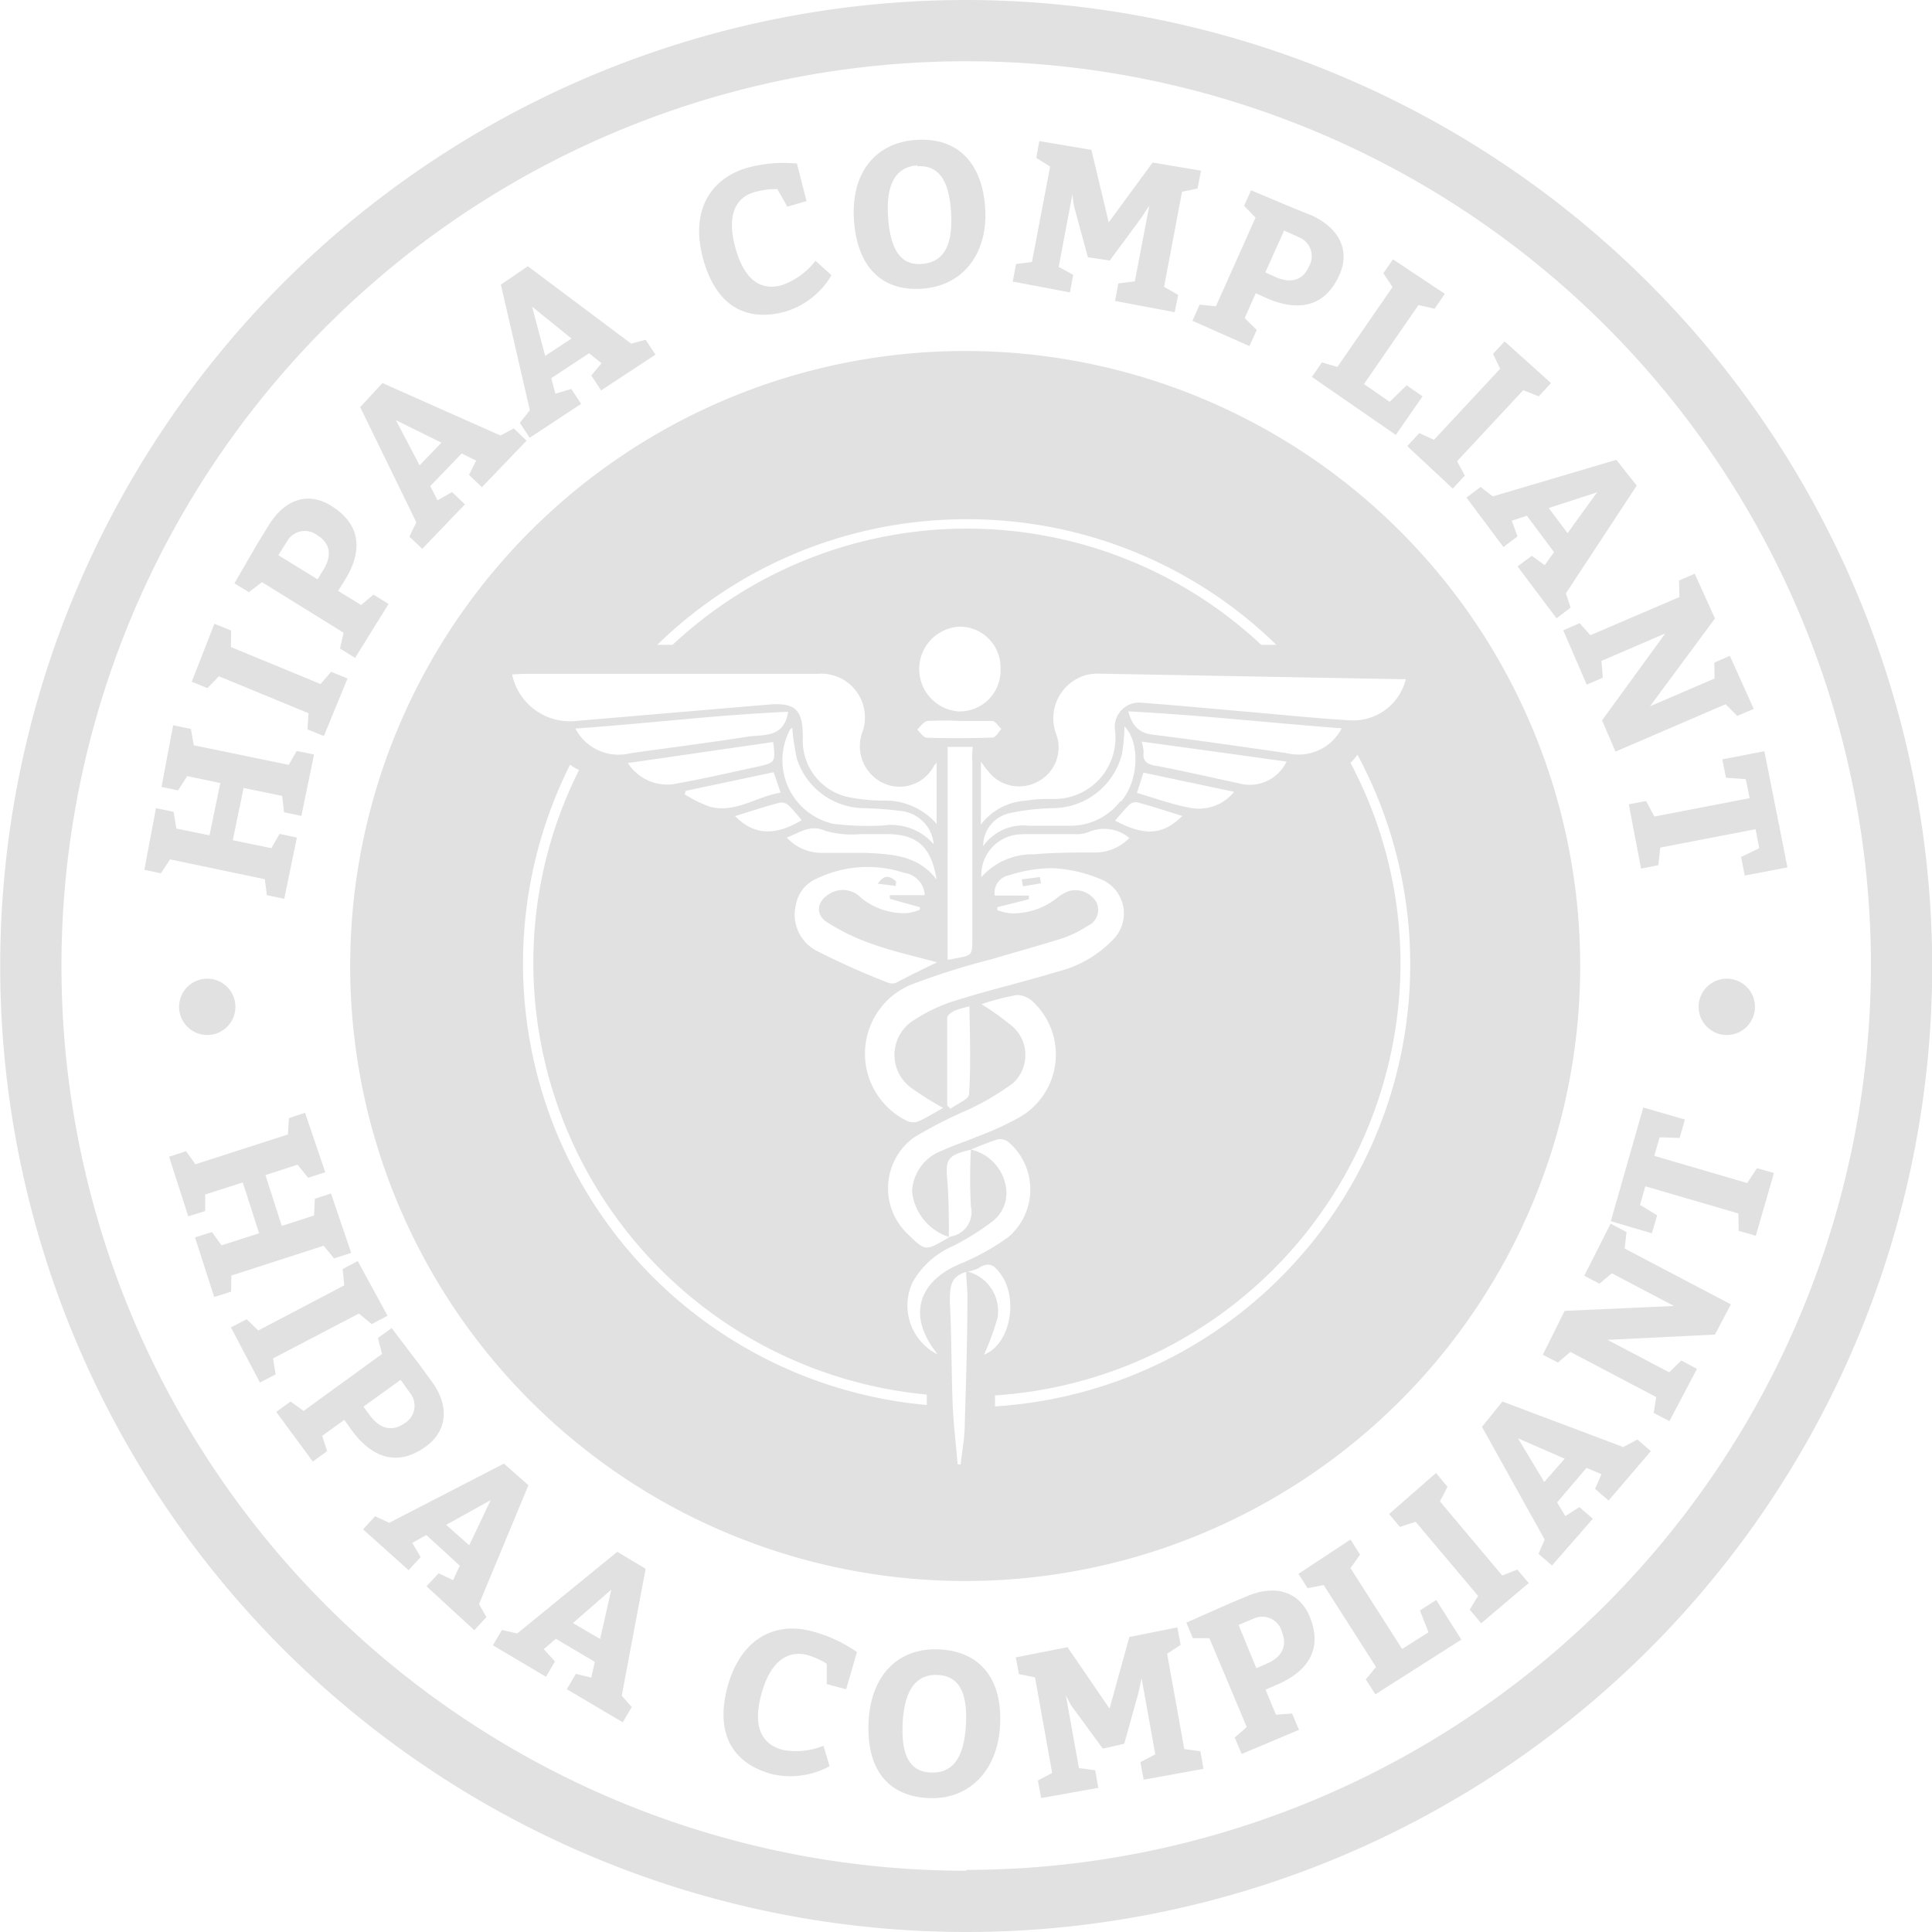 <svg id="Layer_1" data-name="Layer 1" xmlns="http://www.w3.org/2000/svg" viewBox="0 0 94.62 94.62"><title>footer-hipaa</title><path d="M80.93,39.42a47.31,47.31,0,1,0,47.31,47.31A47.37,47.37,0,0,0,80.93,39.42Zm0,91.62a44.31,44.31,0,1,1,44.31-44.31A44.36,44.36,0,0,1,80.93,131Z" transform="translate(-33.61 -39.42)" style="fill:#e1e1e1"/><polygon points="12.97 43.06 13.07 43.84 13.92 44.02 14.54 41.02 13.69 40.84 13.29 41.54 11.4 41.15 11.93 38.59 13.82 38.98 13.91 39.78 14.76 39.96 15.38 36.95 14.53 36.78 14.14 37.46 9.49 36.5 9.35 35.7 8.48 35.52 7.91 38.54 8.72 38.71 9.17 38.01 10.79 38.35 10.26 40.91 8.64 40.58 8.5 39.76 7.64 39.58 7.07 42.6 7.88 42.77 8.33 42.09 12.97 43.06" style="fill:#e1e1e1"/><polygon points="10.72 33.12 15.11 34.93 15.06 35.72 15.86 36.05 17.02 33.23 16.22 32.9 15.7 33.5 11.31 31.69 11.32 30.88 10.5 30.55 9.39 33.39 10.16 33.7 10.72 33.12" style="fill:#e1e1e1"/><path d="M46.44,67.93l4,2.48-.18.77.74.46L52.64,69l-.74-.46-.6.51-1.13-.69.28-.45c1-1.55.79-2.86-.64-3.73-1.11-.68-2.26-.33-3.06,1l-.5.81-1.16,2,.71.43Zm1.23-2a1,1,0,0,1,1.49-.29c.63.39.72,1,.28,1.7l-.28.45-1.92-1.18Z" transform="translate(-33.61 -39.42)" style="fill:#e1e1e1"/><path d="M53.66,65.7l.63.6,2.09-2.18-.63-.6-.71.4-.36-.69,1.54-1.6.71.35-.35.7.63.6L59.4,61l-.63-.6-.65.35-5.78-2.57-1.09,1.18L54,65ZM53,60l2.23,1.1-1.07,1.11Z" transform="translate(-33.61 -39.42)" style="fill:#e1e1e1"/><path d="M59.07,60.13l.48.73,2.52-1.66-.48-.73-.78.23-.2-.76,1.85-1.22.61.49-.5.6.48.73,2.66-1.75-.48-.73-.71.19-5.06-3.79-1.32.9,1.42,6.15ZM61.6,56l-1.29.85-.64-2.41Z" transform="translate(-33.61 -39.42)" style="fill:#e1e1e1"/><path d="M72.11,54.67a3.94,3.94,0,0,0,2.22-1.77l-.78-.71a3.55,3.55,0,0,1-1.63,1.19c-1,.29-1.82-.19-2.27-1.74s-.1-2.52.91-2.81a3.81,3.81,0,0,1,1.12-.15l.49.86.94-.27-.47-1.84a6.82,6.82,0,0,0-2.37.19c-2,.56-2.85,2.27-2.21,4.53S70.16,55.22,72.11,54.67Z" transform="translate(-33.61 -39.42)" style="fill:#e1e1e1"/><path d="M78.75,53.56c2-.12,3.25-1.7,3.11-3.94s-1.36-3.47-3.36-3.35-3.21,1.6-3.07,3.89S76.76,53.69,78.75,53.56Zm-.22-6c1-.06,1.56.61,1.66,2.25.11,1.8-.47,2.48-1.47,2.54S77.2,51.65,77.1,50,77.54,47.58,78.54,47.52Z" transform="translate(-33.61 -39.42)" style="fill:#e1e1e1"/><polygon points="52.56 13.46 51.85 13.07 52.52 9.52 52.59 10.06 53.28 12.6 54.35 12.76 55.9 10.66 56.29 10.06 55.58 13.78 54.77 13.88 54.61 14.74 57.53 15.29 57.7 14.44 57.01 14.05 57.89 9.39 58.65 9.23 58.82 8.36 56.45 7.96 54.3 10.89 53.45 7.34 50.9 6.91 50.75 7.73 51.43 8.16 50.54 12.83 49.76 12.93 49.6 13.79 52.4 14.32 52.56 13.46" style="fill:#e1e1e1"/><path d="M92.36,54.34l-.35.79,2.79,1.24.36-.79L94.57,55l.54-1.22.48.22c1.66.74,2.94.41,3.62-1.12.53-1.19,0-2.28-1.36-2.91L97,49.63l-2.12-.89-.34.76.56.58-1.94,4.34Zm4.14-3.63.73.33a1,1,0,0,1,.48,1.44c-.3.68-.89.84-1.65.5l-.48-.22Z" transform="translate(-33.61 -39.42)" style="fill:#e1e1e1"/><polygon points="65.5 17.97 64.74 17.75 64.25 18.46 68.36 21.3 69.67 19.41 68.89 18.87 68.06 19.68 66.8 18.81 69.47 14.94 70.26 15.12 70.76 14.39 68.22 12.7 67.75 13.38 68.2 14.06 65.5 17.97" style="fill:#e1e1e1"/><polygon points="70.23 21.54 69.51 21.21 68.92 21.85 71.15 23.93 71.74 23.29 71.36 22.59 74.6 19.11 75.36 19.41 75.96 18.76 73.69 16.72 73.12 17.33 73.47 18.06 70.23 21.54" style="fill:#e1e1e1"/><path d="M106.12,63.27l-.69.52,1.81,2.42.69-.52-.28-.77.74-.24,1.33,1.78-.46.64-.63-.46-.7.52,1.91,2.54.69-.52-.23-.7,3.47-5.28-1-1.26-6.05,1.79Zm5.71.26-1.45,2-.92-1.23Z" transform="translate(-33.61 -39.42)" style="fill:#e1e1e1"/><polygon points="77.89 31.11 77.36 30.52 76.56 30.87 77.71 33.53 78.5 33.19 78.43 32.37 81.56 31.02 78.46 35.28 79.12 36.81 84.51 34.49 85.08 35.06 85.89 34.72 84.72 32.12 83.96 32.45 83.97 33.23 80.81 34.59 83.99 30.29 83 28.1 82.23 28.43 82.25 29.24 77.89 31.11" style="fill:#e1e1e1"/><polygon points="84.53 38.09 85.5 38.16 85.69 39.09 81.02 39.99 80.62 39.23 79.77 39.39 80.37 42.54 81.22 42.37 81.31 41.51 85.98 40.61 86.16 41.54 85.27 41.97 85.45 42.88 87.54 42.48 86.41 36.79 84.35 37.19 84.53 38.09" style="fill:#e1e1e1"/><polygon points="11.33 62.47 15.85 61.01 16.36 61.63 17.2 61.36 16.21 58.45 15.42 58.71 15.38 59.53 13.8 60.04 13 57.55 14.57 57.04 15.09 57.68 15.93 57.41 14.94 54.5 14.15 54.76 14.1 55.56 9.57 57.02 9.11 56.38 8.28 56.65 9.22 59.57 10.05 59.31 10.05 58.5 11.89 57.91 12.69 60.4 10.85 60.99 10.38 60.34 9.55 60.6 10.49 63.52 11.32 63.26 11.33 62.47" style="fill:#e1e1e1"/><polygon points="17.58 64.33 18.2 64.85 18.98 64.44 17.52 61.76 16.78 62.15 16.86 62.95 12.65 65.16 12.08 64.61 11.31 65.01 12.73 67.71 13.5 67.31 13.37 66.53 17.58 64.33" style="fill:#e1e1e1"/><path d="M54.47,110.26c1.05-.76,1.17-2,.27-3.2l-.56-.77-1.39-1.83-.67.49.2.78-3.84,2.79-.64-.46-.7.51L48.93,111l.7-.51-.24-.75,1.08-.78.31.43C51.85,110.89,53.12,111.24,54.47,110.26Zm-2.75-1.52-.31-.43L53.23,107l.47.65a1,1,0,0,1-.3,1.49C52.8,109.55,52.21,109.4,51.72,108.73Z" transform="translate(-33.61 -39.42)" style="fill:#e1e1e1"/><path d="M59.49,112.16l-1.2-1.06L52.67,114l-.69-.32-.59.64,2.23,2,.59-.64-.41-.7.69-.38,1.64,1.5-.33.71-.71-.34-.59.64,2.34,2.15.59-.64-.36-.64Zm-2.9,2.94-1.13-1,2.18-1.21Z" transform="translate(-33.61 -39.42)" style="fill:#e1e1e1"/><path d="M63.84,115.42l-4.9,4-.75-.17-.44.75,2.6,1.54.44-.75-.55-.6.59-.51,1.91,1.13-.17.77-.76-.18-.44.75,2.74,1.62.44-.75-.49-.55,1.17-6.22ZM63,119.69l-1.33-.78,1.88-1.64Z" transform="translate(-33.61 -39.42)" style="fill:#e1e1e1"/><path d="M69.23,122.07c-.59,2.24.24,3.72,2.2,4.24a4,4,0,0,0,2.81-.39l-.3-1a3.56,3.56,0,0,1-2,.2c-1-.27-1.47-1.09-1.06-2.66s1.2-2.22,2.22-2a3.84,3.84,0,0,1,1,.44l0,1,.95.25.53-1.82a6.83,6.83,0,0,0-2.14-1C71.46,118.77,69.83,119.79,69.23,122.07Z" transform="translate(-33.61 -39.42)" style="fill:#e1e1e1"/><path d="M79.64,120.2c-2-.11-3.37,1.22-3.49,3.52s.9,3.65,2.9,3.76,3.42-1.32,3.54-3.56S81.64,120.31,79.64,120.2Zm1.28,3.67c-.1,1.8-.75,2.41-1.75,2.36s-1.44-.83-1.35-2.47.71-2.36,1.71-2.31S81,122.22,80.92,123.87Z" transform="translate(-33.61 -39.42)" style="fill:#e1e1e1"/><polygon points="58 85.66 57.16 80.99 57.82 80.56 57.66 79.7 55.31 80.17 54.34 83.68 52.28 80.67 49.75 81.17 49.9 81.99 50.69 82.15 51.53 86.83 50.83 87.2 50.99 88.06 53.79 87.56 53.64 86.7 52.84 86.59 52.2 83.03 52.45 83.51 54.01 85.64 55.06 85.4 55.76 82.89 55.91 82.19 56.58 85.92 55.85 86.3 56.01 87.16 58.94 86.63 58.79 85.77 58 85.66" style="fill:#e1e1e1"/><path d="M94.69,117.59l-.88.37-2.1.93.32.76h.81L94.67,124l-.59.52.34.8,2.81-1.18-.34-.8-.79.06-.51-1.23.49-.21c1.68-.7,2.31-1.86,1.66-3.4C97.23,117.39,96.1,117,94.69,117.59Zm.94,3.32-.49.21L94.27,119l.74-.31a1,1,0,0,1,1.38.64C96.67,120.05,96.39,120.59,95.62,120.91Z" transform="translate(-33.61 -39.42)" style="fill:#e1e1e1"/><polygon points="69.54 78.87 69.96 79.94 68.67 80.76 66.14 76.8 66.61 76.14 66.14 75.4 63.59 77.08 64.04 77.78 64.83 77.63 67.39 81.64 66.89 82.25 67.36 82.98 71.57 80.3 70.34 78.36 69.54 78.87" style="fill:#e1e1e1"/><polygon points="73.57 77.16 70.52 73.53 70.89 72.82 70.33 72.14 68.03 74.15 68.56 74.78 69.33 74.53 72.39 78.16 71.98 78.83 72.54 79.5 74.87 77.53 74.31 76.87 73.57 77.16" style="fill:#e1e1e1"/><path d="M113.11,110.29l-5.92-2.23-1,1.24,3.07,5.52-.3.7.66.57,2-2.29-.66-.57-.69.44-.4-.67,1.44-1.69.73.31-.31.72.66.57,2.07-2.42-.66-.57ZM109.24,112l-1.29-2.14,2.29,1Z" transform="translate(-33.61 -39.42)" style="fill:#e1e1e1"/><polygon points="79.66 60.34 78.88 59.93 77.59 62.48 78.33 62.87 78.94 62.36 81.98 63.96 76.63 64.2 75.56 66.35 76.3 66.73 76.91 66.21 81.11 68.42 80.99 69.2 81.76 69.6 83.11 67.04 82.34 66.63 81.75 67.21 78.73 65.62 83.99 65.36 84.77 63.88 79.57 61.15 79.66 60.34" style="fill:#e1e1e1"/><polygon points="85.57 57.94 81.02 56.61 81.28 55.7 82.26 55.73 82.52 54.83 80.48 54.24 78.89 59.81 80.9 60.4 81.16 59.52 80.32 59.01 80.58 58.1 85.14 59.43 85.15 60.28 85.99 60.52 86.88 57.45 86.05 57.21 85.57 57.94" style="fill:#e1e1e1"/><path d="M77.5,82.58c-.27-.21-.54-.41-.9.12l.88.11Z" transform="translate(-33.61 -39.42)" style="fill:#e1e1e1"/><path d="M83.65,82.49l.06.34.88-.15-.05-.31Z" transform="translate(-33.61 -39.42)" style="fill:#e1e1e1"/><path d="M80.93,56.61A30.12,30.12,0,1,0,111,86.73,30.12,30.12,0,0,0,80.93,56.61Zm0,8.24A21.64,21.64,0,0,1,96.12,71h-.74a21.1,21.1,0,0,0-28.83,0H65.8A21.65,21.65,0,0,1,81,64.85Zm8.36,13.41.32-1,4.44.94A2.21,2.21,0,0,1,92,79C91.1,78.85,90.23,78.53,89.32,78.26Zm2.22,1.13c-.95.92-1.82,1-3.29.22.24-.27.46-.55.72-.8a.47.47,0,0,1,.39-.09C90.07,78.92,90.77,79.15,91.54,79.39Zm-1.28-2.46c-.43-.08-.67-.21-.61-.68a2.11,2.11,0,0,0-.1-.51l3.58.49,3.52.49a2,2,0,0,1-2.35,1.06C93,77.51,91.62,77.19,90.27,76.93Zm6.38-.63c-2.18-.31-4.36-.63-6.55-.9-.66-.08-1-.42-1.19-1.14,3.52.18,7,.57,10.45.83A2.38,2.38,0,0,1,96.65,76.31Zm-8.13,2.36a3.08,3.08,0,0,1-2.5,1.2c-.67,0-1.35,0-2,0a2.4,2.4,0,0,0-2.22,1,1.65,1.65,0,0,1,1.27-1.61A11.21,11.21,0,0,1,85.21,79a3.51,3.51,0,0,0,3.35-2.66A8.8,8.8,0,0,0,88.68,75C89.39,75.67,89.46,77.53,88.52,78.67Zm-4.76,1.61c.82,0,1.65,0,2.47,0a1.65,1.65,0,0,0,.73-.1,1.93,1.93,0,0,1,2,.29,2.34,2.34,0,0,1-1.58.71c-1,0-2.07,0-3.1.09a3.35,3.35,0,0,0-2.57,1.12A2,2,0,0,1,83.76,80.28ZM82.17,86.4c1.19-.36,2.39-.68,3.57-1.06a5.58,5.58,0,0,0,1.13-.57.86.86,0,0,0,.44-1.16A1.2,1.2,0,0,0,86,83.05a1.9,1.9,0,0,0-.64.36,3.46,3.46,0,0,1-2.25.74,2.46,2.46,0,0,1-.66-.16l0-.14L84,83.46l0-.18H82.33a.87.87,0,0,1,.72-1,6.83,6.83,0,0,1,2.14-.34,7,7,0,0,1,2.38.56,1.81,1.81,0,0,1,.54,2.95A5.59,5.59,0,0,1,85.42,87c-1.66.51-3.36.9-5,1.42a7.85,7.85,0,0,0-2,.93,2,2,0,0,0-.11,3.4,15.71,15.71,0,0,0,1.49.93c-.43.24-.82.49-1.24.67a.72.72,0,0,1-.56-.05,3.66,3.66,0,0,1,.19-6.64A35.24,35.24,0,0,1,82.17,86.4ZM81.07,93c0,.26-.59.48-.91.72L80,93.56c0-1.43,0-2.87,0-4.3,0-.12.22-.27.36-.34a4.73,4.73,0,0,1,.73-.21C81.11,90.18,81.16,91.58,81.07,93ZM70.22,75.5c-1.91.3-3.83.54-5.74.81a2.38,2.38,0,0,1-2.69-1.21c3.48-.24,6.93-.67,10.42-.82C72,75.59,71,75.38,70.22,75.5Zm2.08-.34a.43.43,0,0,1,.11-.09,11.75,11.75,0,0,0,.23,1.52A3.49,3.49,0,0,0,75.88,79a16.68,16.68,0,0,1,1.78.13,1.81,1.81,0,0,1,1.68,1.64,2.76,2.76,0,0,0-2.49-.92,14.13,14.13,0,0,1-2.41-.08A3.19,3.19,0,0,1,72.3,75.16Zm-.82.6c.11,1,.11,1-.77,1.21-1.31.28-2.61.58-3.93.82a2.29,2.29,0,0,1-2.42-1ZM67.2,78.15l4.3-.91.34,1c-1.17.19-2.19,1-3.43.7a6.09,6.09,0,0,1-1.27-.62Zm4.6.58a.54.54,0,0,1,.43.13,8.76,8.76,0,0,1,.64.73c-1.31.78-2.33.74-3.26-.2C70.37,79.15,71.08,78.92,71.8,78.73Zm2.26,1.39a4.83,4.83,0,0,0,1.7.15c.42,0,.85,0,1.27,0,1.5,0,2.19.62,2.45,2.23-.89-1.19-2.17-1.24-3.43-1.31-.73,0-1.46,0-2.19,0a2.34,2.34,0,0,1-1.72-.75C72.79,80.2,73.28,79.77,74.06,80.12Zm-1.47,3.6a1.72,1.72,0,0,1,1-1.26,5.73,5.73,0,0,1,4.31-.29,1.16,1.16,0,0,1,1,1.09H77.19l0,.18,1.47.41,0,.12a2.25,2.25,0,0,1-.63.17,3.34,3.34,0,0,1-2.24-.74,1.23,1.23,0,0,0-1.53-.22c-.62.34-.75,1-.17,1.39a10.43,10.43,0,0,0,2.26,1.09c1,.36,2.1.6,3.15.89-.67.32-1.34.65-2,1a.55.55,0,0,1-.39,0A37.58,37.58,0,0,1,73.63,86,2,2,0,0,1,72.59,83.73Zm8.64-7.06q0,4.35,0,8.7c0,.85,0,.85-.84,1l-.28.06-.09,0V76h1.23C81.22,76.26,81.22,76.46,81.22,76.67ZM79,75.55c-.16,0-.32-.26-.47-.4.17-.15.32-.4.51-.42a15.13,15.13,0,0,1,1.61,0h0c.52,0,1,0,1.55,0,.16,0,.3.25.45.39-.14.15-.27.42-.42.42Q80.6,75.6,79,75.55Zm1.53-1.29a2.08,2.08,0,0,1,.08-4.15,2,2,0,0,1,2,2.08A2,2,0,0,1,80.52,74.26ZM59.25,72.42H73.67a2.14,2.14,0,0,1,2.17,2.87,2,2,0,0,0,1,2.47,1.9,1.9,0,0,0,2.52-.85l.12-.14v3a3.33,3.33,0,0,0-2.65-1.14,8.83,8.83,0,0,1-1.71-.18,2.83,2.83,0,0,1-2.19-2.93c0-1.35-.37-1.71-1.72-1.59l-9.52.81a2.89,2.89,0,0,1-3-2.29ZM79,108.23A21.71,21.71,0,0,1,61.53,76.87a2.14,2.14,0,0,0,.44.26,21,21,0,0,0-2.24,9.45A21.26,21.26,0,0,0,79,107.72Zm-.67-6.05a4.13,4.13,0,0,1,1.94-1.73,12.4,12.4,0,0,0,1.89-1.17,1.76,1.76,0,0,0,.68-1.9,2.24,2.24,0,0,0-1.68-1.66h0a26.55,26.55,0,0,0,0,2.79,1.21,1.21,0,0,1-1,1.47v0h0l-.24.14c-1,.57-1,.57-1.86-.27a3.08,3.08,0,0,1,.32-4.73,22.21,22.21,0,0,1,2.64-1.35,12.63,12.63,0,0,0,2.2-1.3,1.87,1.87,0,0,0,0-2.76,13.72,13.72,0,0,0-1.54-1.11,11.67,11.67,0,0,1,1.74-.45,1.2,1.2,0,0,1,.86.41,3.54,3.54,0,0,1-.85,5.64,14.68,14.68,0,0,1-2,.9c-.56.24-1.15.42-1.7.68a2.22,2.22,0,0,0-1.45,2A2.63,2.63,0,0,0,80.08,100h0c0-.94,0-1.89-.08-2.83s0-1.17,1.1-1.43v0h0c.46-.18.91-.38,1.38-.52a.66.66,0,0,1,.53.14A3.06,3.06,0,0,1,83,100a11.35,11.35,0,0,1-2.45,1.35c-2,.89-2.45,2.52-1.13,4.25l.1.15A2.68,2.68,0,0,1,78.33,102.17Zm3.47,3.59a12.63,12.63,0,0,0,.67-1.83,2,2,0,0,0-1.54-2.26c0,.42.06.83.06,1.25,0,2.07-.07,4.14-.13,6.21,0,.66-.13,1.31-.2,2h-.15c-.08-1-.2-1.92-.24-2.87-.07-1.69-.05-3.37-.14-5.06,0-.71,0-1.27.8-1.5a2.12,2.12,0,0,0,.6-.18c.52-.35.8-.13,1.11.32C83.5,103.07,83.08,105.28,81.79,105.77Zm.54,2.51v-.52a21.24,21.24,0,0,0,19.86-21.17,21,21,0,0,0-2.45-9.81l0,0a2.14,2.14,0,0,0,.34-.4,21.69,21.69,0,0,1-17.78,31.92ZM99.76,74.7c-1.57-.09-3.14-.25-4.7-.39-1.87-.16-3.74-.34-5.62-.48a1.19,1.19,0,0,0-1.23,1.29,3,3,0,0,1-3.05,3.43c-.42,0-.85,0-1.26.08a3,3,0,0,0-2.25,1.17V76.72a6.73,6.73,0,0,0,.51.65,1.92,1.92,0,0,0,2.33.3,1.88,1.88,0,0,0,.85-2.29,2.2,2.2,0,0,1,1.43-2.89,2.43,2.43,0,0,1,.56-.08l14.69.27.44,0A2.65,2.65,0,0,1,99.76,74.7Z" transform="translate(-33.61 -39.42)" style="fill:#e1e1e1"/><circle cx="10.15" cy="49.31" r="1.38" style="fill:#e1e1e1"/><circle cx="84.57" cy="49.31" r="1.38" style="fill:#e1e1e1"/></svg>